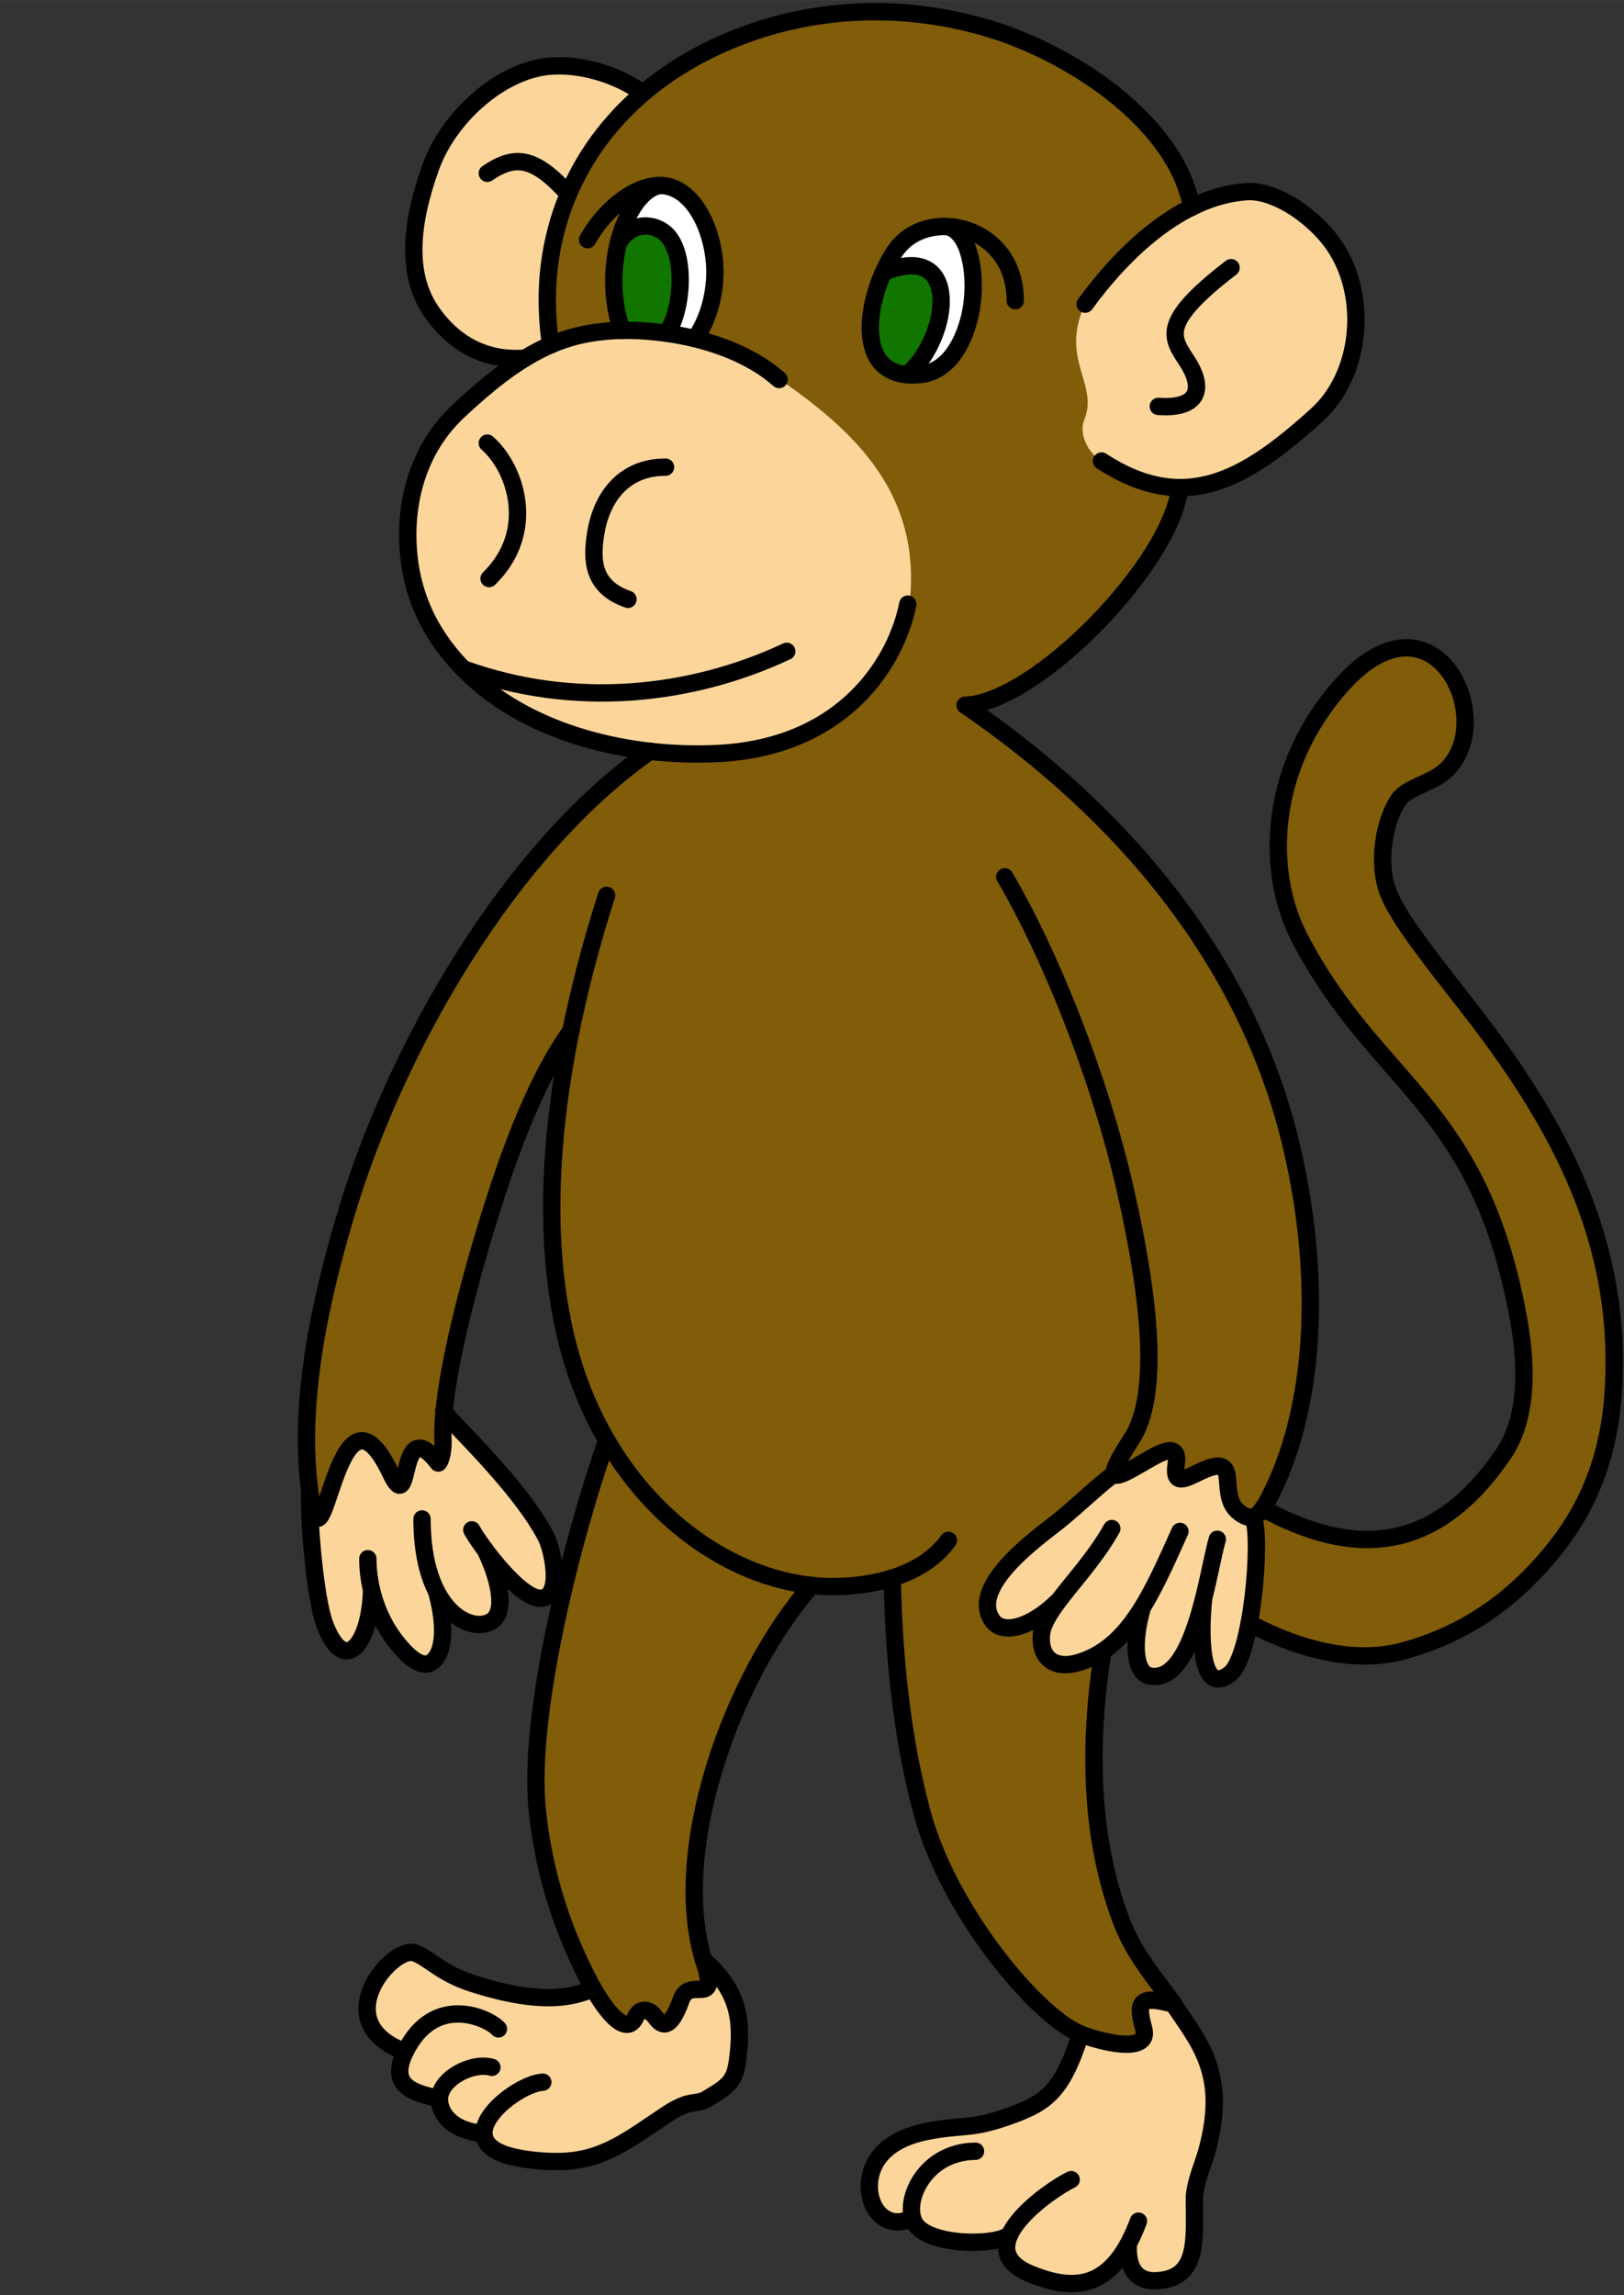 <?xml version="1.0" encoding="UTF-8"?>
<!DOCTYPE svg PUBLIC "-//W3C//DTD SVG 1.1//EN" "http://www.w3.org/Graphics/SVG/1.1/DTD/svg11.dtd">
<!-- Creator: CorelDRAW X6 -->
<svg xmlns="http://www.w3.org/2000/svg" xml:space="preserve" width="74.348mm" height="105.04mm" version="1.1" style="shape-rendering:geometricPrecision; text-rendering:geometricPrecision; image-rendering:optimizeQuality; fill-rule:evenodd; clip-rule:evenodd"
viewBox="0 0 7435 10504"
 xmlns:xlink="http://www.w3.org/1999/xlink">
 <rect x="0" y="0" width="7435" height="10504" fill="#333333" stroke="none"/>
 <defs>
  <style type="text/css">
   <![CDATA[
    .str0 {stroke:black;stroke-width:79.37;stroke-linecap:round;stroke-linejoin:round}
    .fil4 {fill:none}
    .fil0 {fill:#117600}
    .fil3 {fill:#815C09}
    .fil2 {fill:#FCD59A}
    .fil1 {fill:white}
   ]]>
  </style>
 </defs>
 <g id="Colour">
  <path class="fil0" d="M3051 1525c72,-95 95,-362 -4,-455 -49,-46 -155,-63 -217,43 -29,120 -31,264 16,398 62,-1 131,3 204,13z"/>
  <path class="fil0" d="M4155 1715c203,-183 243,-618 -111,-468 -84,188 -105,450 111,468z"/>
  <path class="fil1" d="M3271 1212c-12,-189 -113,-364 -251,-363 -79,12 -154,120 -190,264 62,-106 167,-89 217,-43 99,92 75,359 4,455 43,6 86,14 130,25 60,-81 98,-214 90,-337z"/>
  <path class="fil1" d="M4440 1447c40,-173 2,-405 -115,-411 -88,0 -173,36 -225,109 -20,29 -40,64 -56,102 354,-150 313,285 111,468 16,1 33,1 52,0 125,-10 201,-128 233,-268z"/>
  <path class="fil2" d="M2529 1127c16,-83 41,-163 73,-240 75,-176 190,-333 341,-461 -122,-89 -293,-135 -428,-123 -229,21 -462,238 -542,459 -95,263 -114,492 0,661 102,150 250,231 431,216 40,-24 78,-44 116,-60 -20,-155 -21,-297 9,-451z"/>
  <path class="fil2" d="M2501 7034c-124,-237 -429,-517 -469,-574 -5,48 -6,91 -5,128 3,74 -18,113 -22,109 -187,-243 -117,260 -217,48 -250,-530 -308,551 -370,86 -6,119 24,487 69,605 93,244 209,80 214,-158 20,83 55,162 103,225 82,109 139,131 174,104 65,-49 57,-196 20,-324 73,142 188,175 251,138 74,-44 33,-206 -29,-330 73,99 190,231 260,224 100,-10 48,-230 21,-281z"/>
  <path class="fil2" d="M5527 9841c95,-349 -34,-490 -153,-668 -149,-38 -175,-21 -138,112 33,118 -196,63 -288,25 -87,271 -161,317 -337,379 -170,60 -209,34 -370,67 -187,38 -255,140 -260,241 -5,117 82,214 197,154 4,13 9,25 17,35 75,95 379,94 429,39 -32,67 -19,134 91,180 188,79 341,70 452,-138 -8,125 48,173 125,170 196,-8 178,-180 177,-373 -1,-69 43,-166 58,-224z"/>
  <path class="fil2" d="M5496 6735c-68,32 -128,70 -111,-36 18,-116 -105,-30 -156,-2 -60,34 -118,69 -126,48 -70,50 -158,137 -251,213 -78,64 -424,300 -306,461 47,64 179,31 305,-97 -45,59 -78,112 -82,159 -10,111 63,157 160,131 44,-12 84,-30 121,-54 72,-48 130,-117 181,-200 -43,145 -43,302 39,314 125,18 196,-177 242,-360 -18,161 -19,458 120,349 102,-81 147,-626 106,-718 -20,6 -43,-1 -72,-28 -93,-85 25,-272 -169,-180z"/>
  <path class="fil3" d="M6884 6653c-321,473 -700,469 -1103,251 -14,20 -28,33 -44,38 26,58 18,298 -17,486 248,131 497,186 714,125 244,-69 487,-206 707,-494 153,-200 226,-428 244,-666 54,-702 -247,-1252 -660,-1782 -168,-215 -323,-408 -369,-529 -52,-138 -17,-331 50,-425 28,-40 104,-64 163,-96 333,-181 22,-929 -426,-426 -340,382 -347,855 -194,1153 352,683 826,756 1005,1752 43,239 33,462 -69,612z"/>
  <path class="fil3" d="M2847 1512c-47,-134 -46,-279 -16,-398 35,-144 111,-252 190,-264 138,-1 238,174 251,363 8,123 -30,257 -90,337 -44,-11 -87,-19 -130,-25 -72,-10 -142,-14 -204,-13zm3064 3732c-202,-856 -779,-1528 -1493,-2016 327,-13 944,-650 982,-996 217,1 411,-136 628,-332 197,-178 237,-524 90,-759 -88,-141 -276,-271 -410,-263 -88,6 -173,31 -253,71 -74,-397 -558,-704 -915,-814 -394,-121 -797,-103 -1147,30 -172,65 -324,154 -450,262 -151,129 -267,285 -341,461 -32,76 -57,156 -73,240 -30,155 -29,297 -9,451 -38,16 -76,36 -116,60 -92,56 -191,135 -307,244 -183,172 -248,416 -226,653 21,221 118,391 250,525 14,14 28,28 42,41 212,195 509,302 812,336 -644,451 -1157,1350 -1383,2089 -138,453 -224,898 -177,1282 1,7 2,14 3,21 62,465 120,-616 370,-86 100,212 30,-291 217,-48 3,4 25,-35 22,-109 -1,-36 0,-79 5,-128 19,-197 85,-484 178,-793 100,-336 227,-702 403,-948 -128,633 -118,1199 49,1632 25,65 54,127 85,186 231,434 612,681 968,720 46,5 92,7 137,5 78,-4 158,-15 232,-39 5,312 37,714 139,1084 121,440 515,913 715,1000 3,1 6,2 9,4 92,37 321,93 288,-25 -37,-133 -11,-151 138,-112 -77,-108 -182,-226 -240,-380 -149,-393 -149,-825 -85,-1235 -36,24 -76,42 -121,54 -97,26 -171,-21 -160,-131 4,-47 37,-99 82,-159 -126,128 -258,161 -305,97 -118,-161 227,-397 306,-461 94,-76 181,-163 251,-213 8,21 66,-14 126,-48 51,-29 174,-114 156,2 -17,106 43,68 111,36 193,-92 75,95 169,180 29,26 52,34 72,28 16,-5 31,-19 44,-38 9,-13 17,-28 26,-44 216,-411 246,-1016 104,-1616zm-1471 -3797c-33,140 -108,258 -233,268 -19,2 -36,2 -52,0 -216,-18 -195,-280 -111,-468 17,-38 36,-72 56,-102 52,-74 137,-110 225,-109 117,6 155,238 115,411z"/>
  <path class="fil2" d="M4968 1392c166,-228 434,-495 741,-515 134,-8 322,122 410,263 147,235 107,581 -90,759 -217,196 -411,333 -627,332 -111,0 -228,-37 -356,-120 -1,-1 -2,-1 -3,-2 -67,-39 -104,-128 -79,-188 68,-164 -115,-277 4,-530z"/>
  <path class="fil2" d="M3567 1737c-108,-96 -252,-156 -397,-190l-2 0 0 0 -12 -3 -1 0 -1 0 -12 -3 0 0 -14 -3 -1 0 -12 -2 -1 0 -11 -2 -2 0 0 0 -13 -2 -1 0 -2 0 -10 -2 -1 0 -1 0 -2 0 -2 0 -6 -1 -2 0 0 0 -2 0 -2 0 -6 -1 -3 0 0 0 -1 0 -9 -1 -3 0 0 0 -3 0 -9 -1 -1 0 -10 -1 -2 0 -1 0 -10 -1 -2 0 -1 0 0 0 -10 -1 -2 0 -1 0 -10 -1 -2 0 -2 0 -10 -1 -1 0 -12 -1 -1 0 -2 0 -10 -1 -1 0 -12 -1 -1 0 -3 0 -6 0 -3 0 0 0 -3 0 -6 0 -3 0 0 0 0 0 -12 0 0 0 -11 0 0 0 0 0c-8,0 -15,0 -23,0l-1 0c-26,0 -51,2 -74,4 -88,8 -169,27 -253,63l-2 1 -2 1 0 0 -2 1 -2 1 -2 1 -2 1 -2 1 -1 0 -1 0 -2 1 -4 2 -2 1 -2 1 0 0 -2 1 -2 1 -2 1 -2 1 -2 1 -1 0 -1 0 -2 1 -7 3 0 0 0 0 -2 1 -5 3 -2 1 -1 1 -1 0 -2 1 -5 3 -2 1 0 0 -2 1 0 0 -7 4 -1 1 -1 0 -2 1 -4 2 -2 1 -2 1 0 0 0 0 -7 4 -2 1 -1 1 0 0 0 0 -9 5 -1 0 -1 1 -7 4 -2 1 0 0 -9 6 -1 1 -1 0 -9 5 -1 1 0 0c-7,4 -13,9 -20,13l0 0 0 0c-7,5 -14,9 -21,14l0 0 -1 1 -9 6 -1 1 -11 8 -2 1 -8 6 -1 1 0 0 -1 1c-10,8 -21,16 -32,24l-1 1 0 0c-7,6 -15,12 -23,18l0 0c-7,6 -15,12 -22,18l0 0 -1 1 -10 8 0 0 -1 0 -1 1 -9 7 -2 2 -2 2 -9 8 0 0 -1 0 -10 9 -1 1 0 0 -8 7 -3 3 -2 2 -10 9 0 0 -10 9 -2 2 -3 3 -5 5 -4 4 -1 1 -5 5 -5 5 -1 1 -4 4 -5 5 -3 3 -2 2 -5 5 -5 5c-183,172 -248,416 -226,653l1 10 0 1 0 4 1 6 1 4 1 6 1 5 1 6 1 5 1 5 1 5 1 6 1 4 1 6 1 5 1 4 1 7 0 0 2 9 0 1 2 10 0 0 2 9 0 0 1 5 1 6 1 4 2 6 1 4 2 6 1 4 2 6 1 3 2 7 1 3 2 7 1 2 2 7 1 2 0 1 3 9 0 0 3 9 0 1 3 8 0 1 2 5 2 4 2 5 2 4 2 4 2 5 2 4 2 5 2 4 2 4 2 5 3 5 1 2 1 2 4 8 0 1 4 8 0 0 4 8 1 1 4 7 0 0 3 6 1 2 3 5 2 4 3 4 2 3 3 5 2 3 2 4 2 4 3 5 0 1 4 6 1 1 5 7 0 0 5 8 0 0 5 7 1 1 4 6 1 1 2 3 4 5 1 2 4 5 2 3 3 5 3 3 3 3 3 4 3 3 3 4 0 0 5 6 6 8 0 0 6 7 1 1 5 6 1 1 2 2 4 4 2 2 4 5 1 1 3 4 1 1 3 4 3 3 3 4 1 1 4 5 1 1 5 5 2 2 1 1 6 6 0 0 6 6 0 0 6 6 1 1 0 0 1 1 1 1 5 5 1 1 0 0 0 0 1 1 1 1 5 5 1 1 0 0 1 1 1 1 4 4 1 1 1 1 1 1 0 0 1 1 1 1 6 5 0 0 5 4 1 1 1 1 1 1c4,4 8,7 12,11l4 3 9 8 3 3c4,4 8,7 12,10l0 0c4,3 8,7 13,10l3 3 10 8 3 3c4,3 8,6 13,10l0 0c4,3 9,7 13,10l3 2 11 8 2 2c5,3 9,6 14,9l1 0 3 2 10 7 6 4 9 6 5 3c9,6 18,11 27,16l5 3 10 6 4 2c5,3 9,5 14,8l1 1 2 1 12 6 6 3 11 6 4 2c5,2 10,5 14,7l1 1 2 1c4,2 8,4 12,6l5 2 11 5 4 2c5,2 9,4 14,6l1 1 3 1 12 5 5 2 12 5 4 2c5,2 10,4 16,6l2 1 13 5 6 2 11 4 5 2 15 5 4 2 13 4 3 1 14 5 3 1 15 5 2 1 3 1 12 4 5 2 12 4 5 1c5,2 11,3 16,5l1 0 15 4 6 1 12 3 6 1c11,3 23,6 34,8l2 1 15 3 2 1 2 0 16 3 2 0 16 3 3 1 15 3 2 0 2 0c12,2 23,4 35,6l2 0c18,3 36,6 54,8l3 0 16 2 1 0 1 0c107,13 215,17 320,12 590,-27 825,-426 876,-684 61,-524 -278,-808 -590,-1028z"/>
  <path class="fil3" d="M3220 8970c-154,-508 136,-1304 496,-1713 -341,-37 -705,-265 -937,-665 -149,422 -368,1253 -317,1705 26,235 91,490 233,764 7,13 14,27 22,40 66,115 154,219 194,131 18,-39 58,-44 90,0 24,33 64,74 118,-78 40,-114 175,40 107,-171 -2,-5 -3,-9 -4,-14z"/>
  <path class="fil2" d="M3118 9155c-54,153 -94,111 -118,78 -32,-44 -73,-39 -90,0 -40,88 -128,-17 -194,-131 -154,74 -356,40 -552,-23 -153,-49 -205,-124 -270,-141 -100,-26 -401,319 -38,454 -83,169 60,190 157,215 -1,56 44,146 204,159 1,34 23,65 75,88 57,25 168,42 273,40 205,-4 325,-109 495,-220 103,-67 129,-38 175,-65 95,-57 129,-77 142,-174 26,-189 6,-324 -157,-465l4 14c68,210 -66,57 -107,171z"/>
 </g>
 <g id="lineart">
  <path class="fil4 str0" d="M2520 1579c-20,-155 -21,-297 9,-451 86,-438 399,-787 865,-963 350,-133 753,-152 1147,-30 357,110 841,417 915,814"/>
  <path class="fil4 str0" d="M4968 1392c173,-237 439,-496 741,-515 134,-8 322,122 410,263 147,235 107,581 -90,759 -328,297 -605,459 -986,211"/>
  <path class="fil4 str0" d="M4419 3228c327,-13 944,-650 982,-996"/>
  <path class="fil4 str0" d="M5636 1225c-325,250 -274,317 -204,424 96,146 37,223 -129,211"/>
  <path class="fil4 str0" d="M2231 793c129,-88 218,-74 371,95"/>
  <path class="fil4 str0" d="M2943 426c-122,-89 -293,-135 -428,-123 -229,21 -462,238 -542,459 -95,263 -114,492 0,661 102,150 250,231 431,216"/>
  <path class="fil4 str0" d="M2690 1097c70,-124 195,-239 320,-248 144,-10 249,169 262,363 8,123 -30,257 -90,337"/>
  <path class="fil4 str0" d="M3020 849c-144,22 -277,366 -173,663"/>
  <path class="fil4 str0" d="M4325 1036c117,6 155,238 115,411 -33,140 -108,258 -233,268 -321,26 -237,-383 -107,-569 144,-206 548,-117 548,230"/>
  <path class="fil4 str0" d="M4044 1247c354,-150 313,285 111,468"/>
  <path class="fil4 str0" d="M2831 1113c62,-106 167,-89 217,-43 99,92 75,359 4,455"/>
  <path class="fil4 str0" d="M2231 2028c132,116 227,406 8,620"/>
  <path class="fil4 str0" d="M3047 2138c-201,0 -296,150 -320,305 -19,120 -16,243 148,300"/>
  <path class="fil4 str0" d="M3567 1737c-216,-192 -581,-241 -794,-221 -219,20 -398,106 -676,367 -183,172 -248,416 -226,653 23,243 139,425 292,566 283,260 721,365 1117,347 590,-27 825,-426 876,-684"/>
  <path class="fil4 str0" d="M2121 3061c510,184 1043,125 1481,-80"/>
  <path class="fil4 str0" d="M2976 3438c-644,451 -1157,1350 -1383,2089 -138,453 -224,898 -177,1282 64,517 119,-602 373,-65 100,212 30,-291 217,-48 3,4 25,-35 22,-109 -7,-185 68,-535 183,-921 100,-336 227,-702 403,-948"/>
  <path class="fil4 str0" d="M2777 4098c-282,879 -335,1682 -115,2252 236,612 752,931 1191,911 186,-8 382,-64 489,-211"/>
  <path class="fil4 str0" d="M4419 3228c713,488 1290,1160 1493,2016 142,600 112,1205 -104,1616 -38,73 -74,117 -143,55 -93,-85 25,-272 -169,-180 -68,32 -128,70 -111,-36 18,-116 -105,-30 -156,-2 -104,59 -200,121 -49,-110 134,-204 82,-657 -28,-1141 -119,-521 -344,-1079 -552,-1433"/>
  <path class="fil4 str0" d="M4085 7222c5,312 37,714 139,1084 121,440 515,913 715,1000 86,37 331,101 297,-21 -37,-133 -11,-151 138,-112 -77,-108 -182,-226 -240,-380 -149,-393 -149,-825 -85,-1235"/>
  <path class="fil4 str0" d="M2778 6592c-149,422 -368,1253 -317,1705 26,235 91,490 233,764 66,128 171,270 216,171 18,-39 58,-44 90,0 24,33 64,74 118,-78 40,-114 175,40 107,-171 -164,-507 128,-1314 491,-1727"/>
  <path class="fil4 str0" d="M2715 9101c-154,74 -356,40 -552,-23 -153,-49 -205,-124 -270,-141 -100,-26 -401,319 -38,454m427 -105c-46,-51 -295,-166 -427,105 -83,169 60,190 157,215m240 -144c-91,-26 -236,51 -240,142 -2,56 41,148 204,161m269 -235c-119,7 -405,231 -194,323 57,25 168,42 273,40 205,-4 325,-109 495,-220 103,-67 129,-38 175,-65 95,-57 129,-77 142,-174 26,-189 6,-324 -157,-465"/>
  <path class="fil4 str0" d="M4947 9310c-87,271 -161,317 -337,379 -170,60 -209,34 -370,67 -187,38 -255,140 -260,241 -5,117 82,214 197,154"/>
  <path class="fil4 str0" d="M4466 9846c-246,2 -341,252 -271,340 75,95 379,94 429,39"/>
  <path class="fil4 str0" d="M4904 9976c-93,44 -479,308 -190,430 216,90 384,65 498,-240m-46 103c-8,125 48,173 125,170 196,-8 178,-180 177,-373 -1,-69 43,-166 58,-224 95,-349 -34,-490 -153,-668"/>
  <path class="fil4 str0" d="M1418 6830c-6,119 24,487 69,605 93,244 209,80 214,-158m-17 -143c0,131 45,268 120,368 82,109 139,131 174,104 65,-49 57,-196 20,-324m-66 -330c0,418 221,526 317,469 74,-44 33,-206 -29,-330m-60 -89c37,69 224,322 319,313 100,-10 48,-230 21,-281 -124,-237 -429,-517 -469,-574"/>
  <path class="fil4 str0" d="M5102 6745c-70,50 -158,137 -251,213 -78,64 -424,300 -306,461 47,64 179,31 305,-97m240 -326c-114,205 -311,366 -322,485 -10,111 63,157 160,131 239,-64 346,-319 474,-603m-172 349c-43,145 -43,302 39,314 199,29 261,-480 304,-627m-62 267c-18,161 -19,458 120,349 102,-81 147,-626 106,-718"/>
  <path class="fil4 str0" d="M5781 6904c403,218 782,222 1103,-251 102,-150 112,-373 69,-612 -179,-997 -652,-1069 -1005,-1752 -153,-297 -146,-771 194,-1153 448,-503 759,245 426,426 -59,32 -135,56 -163,96 -67,94 -102,288 -50,425 46,121 202,314 369,529 413,530 714,1079 660,1782 -18,237 -91,465 -244,666 -220,288 -463,425 -707,494 -217,61 -466,6 -714,-125"/>
 </g>
</svg>
